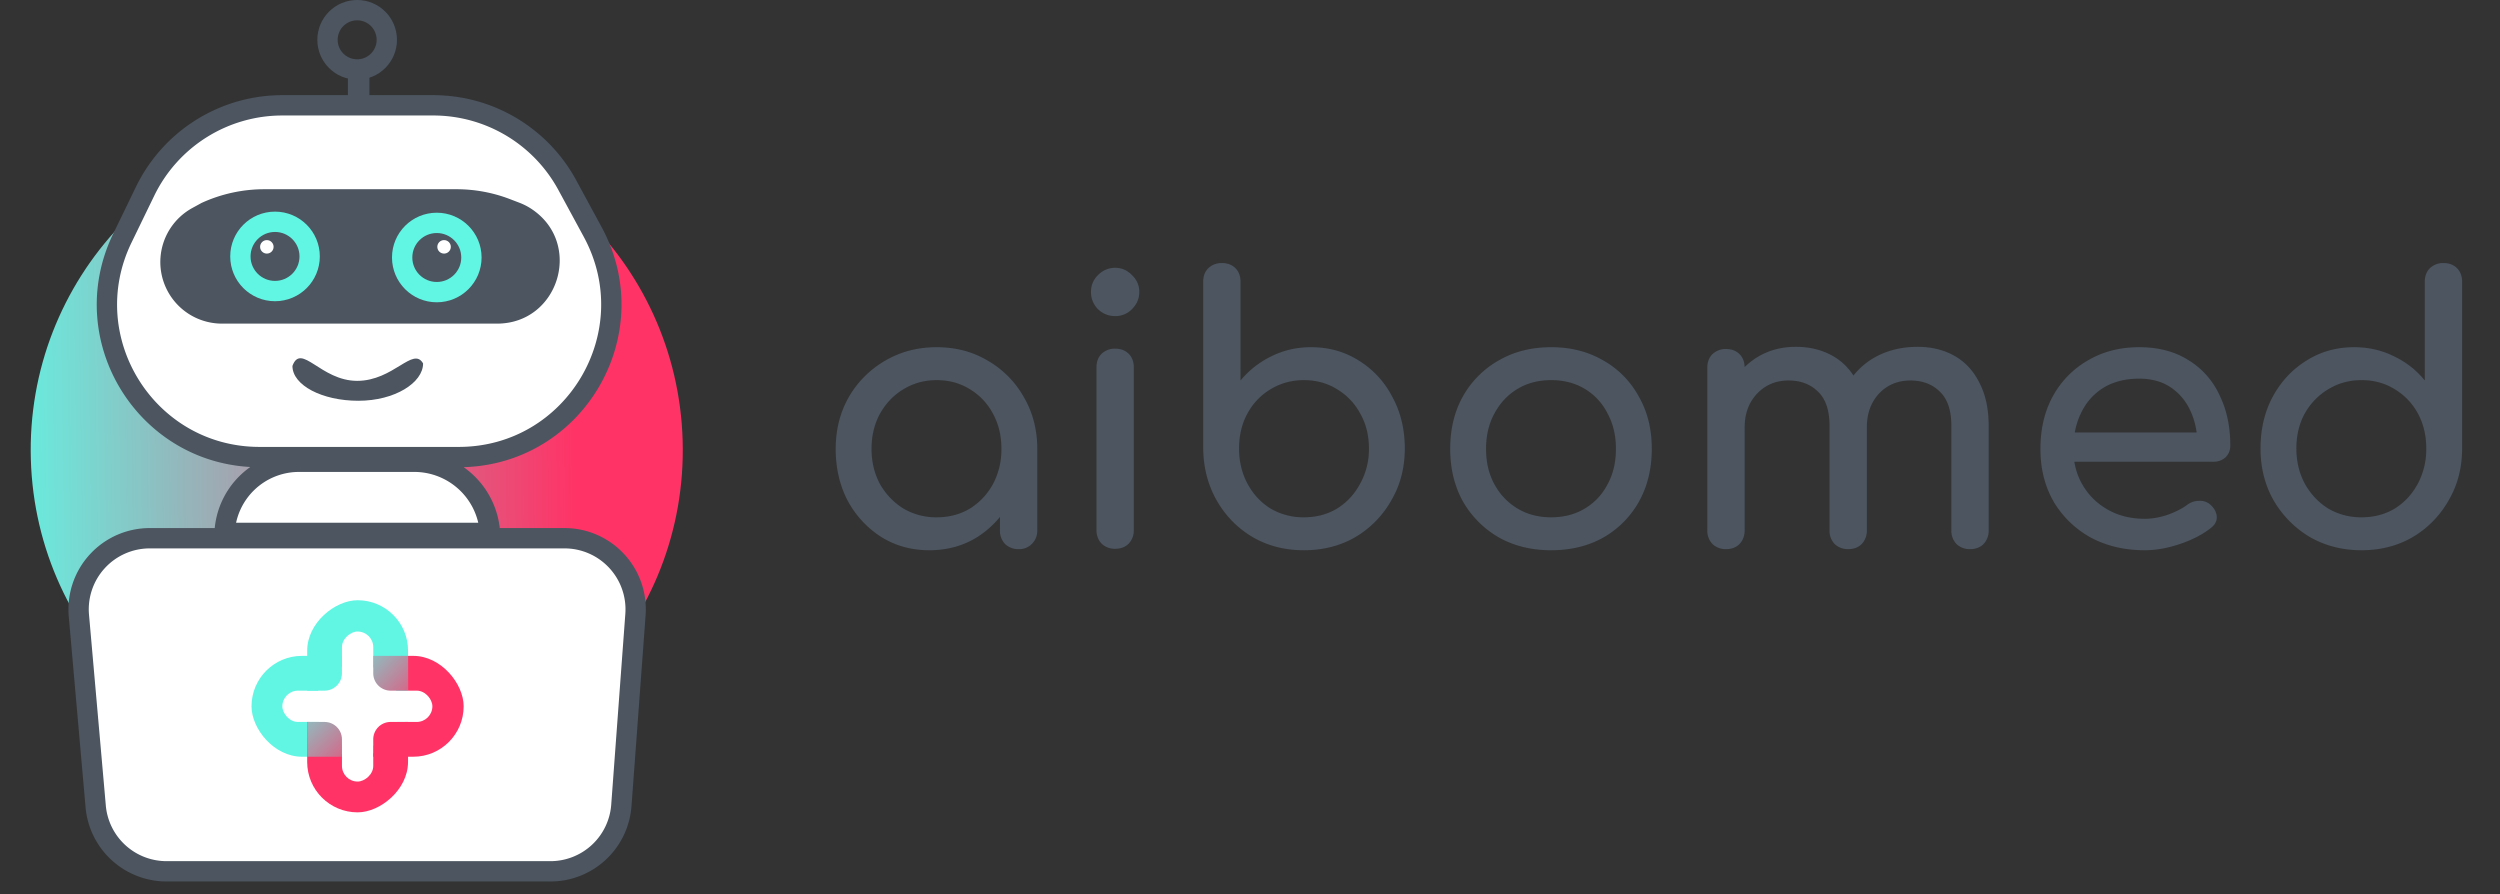 <svg width="123" height="44" viewBox="0 0 123 44" fill="none" xmlns="http://www.w3.org/2000/svg"><rect x="0" y="0" width="123" height="44" fill="#333333" stroke="none"/><path d="M45.724 27.072c-.876 0-1.662-.216-2.358-.648a4.829 4.829 0 01-1.656-1.782c-.396-.756-.594-1.608-.594-2.556s.216-1.8.648-2.556a4.88 4.88 0 011.782-1.782c.756-.444 1.602-.666 2.538-.666.936 0 1.776.222 2.52.666a4.745 4.745 0 011.764 1.782c.444.756.666 1.608.666 2.556h-.702c0 .948-.204 1.8-.612 2.556a4.686 4.686 0 01-1.638 1.782c-.696.432-1.482.648-2.358.648zm.36-1.62c.612 0 1.158-.144 1.638-.432.48-.3.858-.702 1.134-1.206a3.605 3.605 0 00.414-1.728c0-.648-.138-1.224-.414-1.728a3.054 3.054 0 00-1.134-1.206c-.48-.3-1.026-.45-1.638-.45-.6 0-1.146.15-1.638.45-.48.288-.864.69-1.152 1.206-.276.504-.414 1.08-.414 1.728 0 .636.138 1.212.414 1.728.288.504.672.906 1.152 1.206a3.183 3.183 0 001.638.432zm4.032 1.566a.94.94 0 01-.666-.252.94.94 0 01-.252-.666v-2.754l.342-1.908 1.494.648V26.1c0 .264-.09.486-.27.666a.877.877 0 01-.648.252zM54.864 27a.94.94 0 01-.665-.252.94.94 0 01-.252-.666v-8.01c0-.276.084-.498.252-.666a.94.94 0 01.666-.252c.276 0 .497.084.666.252.168.168.252.39.252.666v8.01a.94.94 0 01-.252.666c-.169.168-.39.252-.666.252zm0-11.448c-.323 0-.605-.114-.845-.342a1.188 1.188 0 01-.343-.846c0-.324.114-.6.343-.828.24-.24.522-.36.846-.36.323 0 .6.12.828.36.24.228.36.504.36.828 0 .324-.12.606-.36.846a1.128 1.128 0 01-.828.342zm9.284 11.52c-.936 0-1.776-.216-2.52-.648a4.881 4.881 0 01-1.764-1.8c-.432-.756-.654-1.608-.666-2.556V13.86c0-.276.084-.498.252-.666a.94.94 0 01.666-.252c.276 0 .498.084.666.252.168.168.252.39.252.666v4.86c.42-.504.924-.9 1.512-1.188.6-.3 1.254-.45 1.962-.45.876 0 1.662.222 2.358.666a4.519 4.519 0 011.638 1.782c.408.744.612 1.59.612 2.538 0 .948-.222 1.8-.666 2.556a4.881 4.881 0 01-1.764 1.8c-.744.432-1.59.648-2.538.648zm0-1.62c.612 0 1.158-.144 1.638-.432.48-.3.858-.708 1.134-1.224a3.485 3.485 0 00.432-1.728c0-.648-.144-1.224-.432-1.728a3.086 3.086 0 00-1.134-1.188c-.48-.3-1.026-.45-1.638-.45-.6 0-1.146.15-1.638.45-.48.288-.858.684-1.134 1.188-.276.504-.414 1.08-.414 1.728 0 .636.138 1.212.414 1.728.276.516.654.924 1.134 1.224a3.183 3.183 0 001.638.432zm12.17 1.62c-.972 0-1.83-.21-2.574-.63a4.784 4.784 0 01-1.764-1.764c-.42-.756-.63-1.62-.63-2.592 0-.984.21-1.848.63-2.592a4.613 4.613 0 011.764-1.764c.744-.432 1.602-.648 2.574-.648.96 0 1.812.216 2.556.648a4.488 4.488 0 011.746 1.764c.432.744.648 1.608.648 2.592 0 .972-.21 1.836-.63 2.592a4.65 4.65 0 01-1.746 1.764c-.744.42-1.602.63-2.574.63zm0-1.62c.624 0 1.176-.144 1.656-.432.48-.288.852-.684 1.116-1.188.276-.504.414-1.086.414-1.746 0-.66-.138-1.242-.414-1.746a2.93 2.93 0 00-1.116-1.206c-.48-.288-1.032-.432-1.656-.432-.624 0-1.176.144-1.656.432-.48.288-.858.69-1.134 1.206-.276.504-.414 1.086-.414 1.746 0 .66.138 1.242.414 1.746.276.504.654.9 1.134 1.188.48.288 1.032.432 1.656.432zm20.607 1.566a.94.94 0 01-.666-.252.94.94 0 01-.252-.666v-5.148c0-.756-.186-1.314-.558-1.674-.372-.372-.858-.558-1.458-.558-.624 0-1.14.216-1.548.648-.396.432-.594.984-.594 1.656h-1.494c0-.78.168-1.464.504-2.052a3.59 3.59 0 011.404-1.404c.612-.336 1.308-.504 2.088-.504.684 0 1.29.15 1.818.45.528.3.936.744 1.224 1.332.3.576.45 1.278.45 2.106V26.1a.94.94 0 01-.252.666c-.168.168-.39.252-.666.252zm-12.006 0a.94.94 0 01-.666-.252A.94.94 0 0184 26.1v-8.01c0-.276.084-.498.252-.666a.94.94 0 01.666-.252c.276 0 .498.084.666.252.168.168.252.39.252.666v8.01a.94.94 0 01-.252.666c-.168.168-.39.252-.666.252zm6.012 0a.94.94 0 01-.666-.252.94.94 0 01-.252-.666v-5.148c0-.756-.186-1.314-.558-1.674-.372-.372-.858-.558-1.458-.558-.624 0-1.14.216-1.548.648-.408.432-.612.984-.612 1.656h-1.134c0-.78.156-1.464.468-2.052a3.49 3.49 0 011.296-1.404c.552-.336 1.182-.504 1.89-.504.684 0 1.29.15 1.818.45.528.3.936.744 1.224 1.332.3.576.45 1.278.45 2.106V26.1a.94.94 0 01-.252.666c-.168.168-.39.252-.666.252zm14.588.054c-.996 0-1.884-.21-2.664-.63a4.842 4.842 0 01-1.818-1.764c-.432-.756-.648-1.62-.648-2.592 0-.984.204-1.848.612-2.592a4.524 4.524 0 011.728-1.764c.732-.432 1.572-.648 2.52-.648.936 0 1.74.21 2.412.63a3.922 3.922 0 011.53 1.71c.36.72.54 1.554.54 2.502 0 .228-.078.42-.234.576a.842.842 0 01-.594.216h-7.254v-1.44h7.2l-.738.504c-.012-.6-.132-1.134-.36-1.602a2.721 2.721 0 00-.972-1.134c-.42-.276-.93-.414-1.53-.414-.684 0-1.272.15-1.764.45-.48.3-.846.714-1.098 1.242-.252.516-.378 1.104-.378 1.764 0 .66.15 1.248.45 1.764.3.516.714.924 1.242 1.224.528.3 1.134.45 1.818.45.372 0 .75-.066 1.134-.198.396-.144.714-.306.954-.486a.957.957 0 01.576-.198.766.766 0 01.558.18c.204.18.312.378.324.594.012.216-.084.402-.288.558-.408.324-.918.588-1.53.792-.6.204-1.176.306-1.728.306zm10.667 0c-.936 0-1.782-.216-2.538-.648a5.023 5.023 0 01-1.782-1.8c-.432-.756-.648-1.608-.648-2.556s.198-1.794.594-2.538c.408-.756.96-1.35 1.656-1.782.696-.444 1.482-.666 2.358-.666.708 0 1.362.15 1.962.45.6.288 1.104.684 1.512 1.188v-4.86c0-.276.084-.498.252-.666a.94.94 0 01.666-.252c.276 0 .498.084.666.252.168.168.252.39.252.666v8.208c0 .948-.222 1.8-.666 2.556a4.881 4.881 0 01-1.764 1.8c-.744.432-1.584.648-2.52.648zm0-1.62c.612 0 1.158-.144 1.638-.432.48-.3.858-.708 1.134-1.224a3.605 3.605 0 00.414-1.728c0-.648-.138-1.224-.414-1.728a3.086 3.086 0 00-1.134-1.188c-.48-.3-1.026-.45-1.638-.45-.6 0-1.146.15-1.638.45-.48.288-.864.684-1.152 1.188-.276.504-.414 1.08-.414 1.728 0 .636.138 1.212.414 1.728.288.516.672.924 1.152 1.224a3.183 3.183 0 001.638.432z" fill="#4C5560"/><circle cx="17.552" cy="22.14" r="16.041" transform="rotate(88.362 17.552 22.14)" fill="url(#paint0_linear)"/><path d="M24.107 26.219H11.049a3.665 3.665 0 013.661-3.5h5.672a3.731 3.731 0 013.725 3.5zM7.14 9.41a7.5 7.5 0 016.749-4.228h7.428a7.5 7.5 0 016.595 3.927l1.25 2.306c2.707 4.998-.912 11.073-6.595 11.073H12.77c-5.536 0-9.164-5.792-6.749-10.772l1.119-2.307z" fill="#fff" stroke="#4C5560"/><path d="M20.816 17.881c0 .947-1.391 1.837-3.183 1.837-1.792 0-3.245-.767-3.245-1.714.428-1.164 1.391.734 3.184.734 1.792 0 2.755-1.714 3.244-.857z" fill="#4C5560"/><circle cx="17.572" cy="1.959" r="1.459" stroke="#4C5560"/><path stroke="#4C5560" stroke-width=".529" d="M17.382 3.618h.529V5.03h-.529z"/><path d="M7.897 12.664a3.031 3.031 0 011.565-2.43l.456-.25a7.406 7.406 0 013.086-.674h9.459a7.33 7.33 0 012.617.483l.475.182c.228.087.444.2.645.339 2.487 1.712 1.276 5.608-1.743 5.608H10.92a3.031 3.031 0 01-3.023-3.258z" fill="#4C5560"/><circle cx="13.531" cy="12.616" r="1.704" stroke="#61F5E4"/><circle cx="21.49" cy="12.669" r="1.704" stroke="#61F5E4"/><circle cx="13.129" cy="12.145" r=".332" fill="#fff"/><circle cx="21.848" cy="12.145" r=".332" fill="#fff"/><path d="M3.881 30.288a3.5 3.5 0 013.487-3.807h20.407a3.5 3.5 0 013.49 3.758l-.694 9.388a3.5 3.5 0 01-3.49 3.242H8.194a3.5 3.5 0 01-3.486-3.193l-.827-9.388z" fill="#fff" stroke="#4C5560"/><rect x="12.375" y="32.269" width="7.699" height="4.962" rx="2.481" fill="#61F5E4"/><rect x="15.113" y="32.269" width="7.699" height="4.962" rx="2.481" fill="#F36"/><rect x="15.113" y="39.968" width="7.699" height="4.962" rx="2.481" transform="rotate(-90 15.113 39.968)" fill="#F36"/><rect x="15.113" y="37.231" width="7.699" height="4.962" rx="2.481" transform="rotate(-90 15.113 37.23)" fill="#61F5E4"/><rect x="13.891" y="33.98" width="7.382" height="1.54" rx=".77" fill="#fff"/><rect x="16.824" y="38.453" width="7.382" height="1.54" rx=".77" transform="rotate(-90 16.824 38.453)" fill="#fff"/><rect x="15.506" y="32.663" width="4.175" height="4.175" rx="2.087" fill="#fff"/><path d="M15.113 32.27h1.71v.855a.856.856 0 01-.855.855h-.854-.001v-1.71z" fill="#61F5E4"/><path d="M20.074 32.27v1.71h-.855a.855.855 0 01-.855-.855v-.855h1.71z" fill="url(#paint1_linear)"/><path d="M15.113 37.23v-1.71h.855c.473 0 .856.383.856.855v.855H15.113z" fill="url(#paint2_linear)"/><path d="M20.074 37.23v-1.71h-.855a.856.856 0 00-.855.855v.855h1.71z" fill="#F36"/><defs><linearGradient id="paint0_linear" x1="17.86" y1="11.369" x2="17.474" y2="39.907" gradientUnits="userSpaceOnUse"><stop stop-color="#F36"/><stop offset="1" stop-color="#61F5E4"/></linearGradient><linearGradient id="paint1_linear" x1="21.272" y1="35.117" x2="17.068" y2="31.072" gradientUnits="userSpaceOnUse"><stop stop-color="#F36"/><stop offset="1" stop-color="#61F5E4"/></linearGradient><linearGradient id="paint2_linear" x1="13.89" y1="34.175" x2="17.96" y2="38.428" gradientUnits="userSpaceOnUse"><stop stop-color="#61F5E4"/><stop offset="1" stop-color="#F36"/></linearGradient></defs></svg>